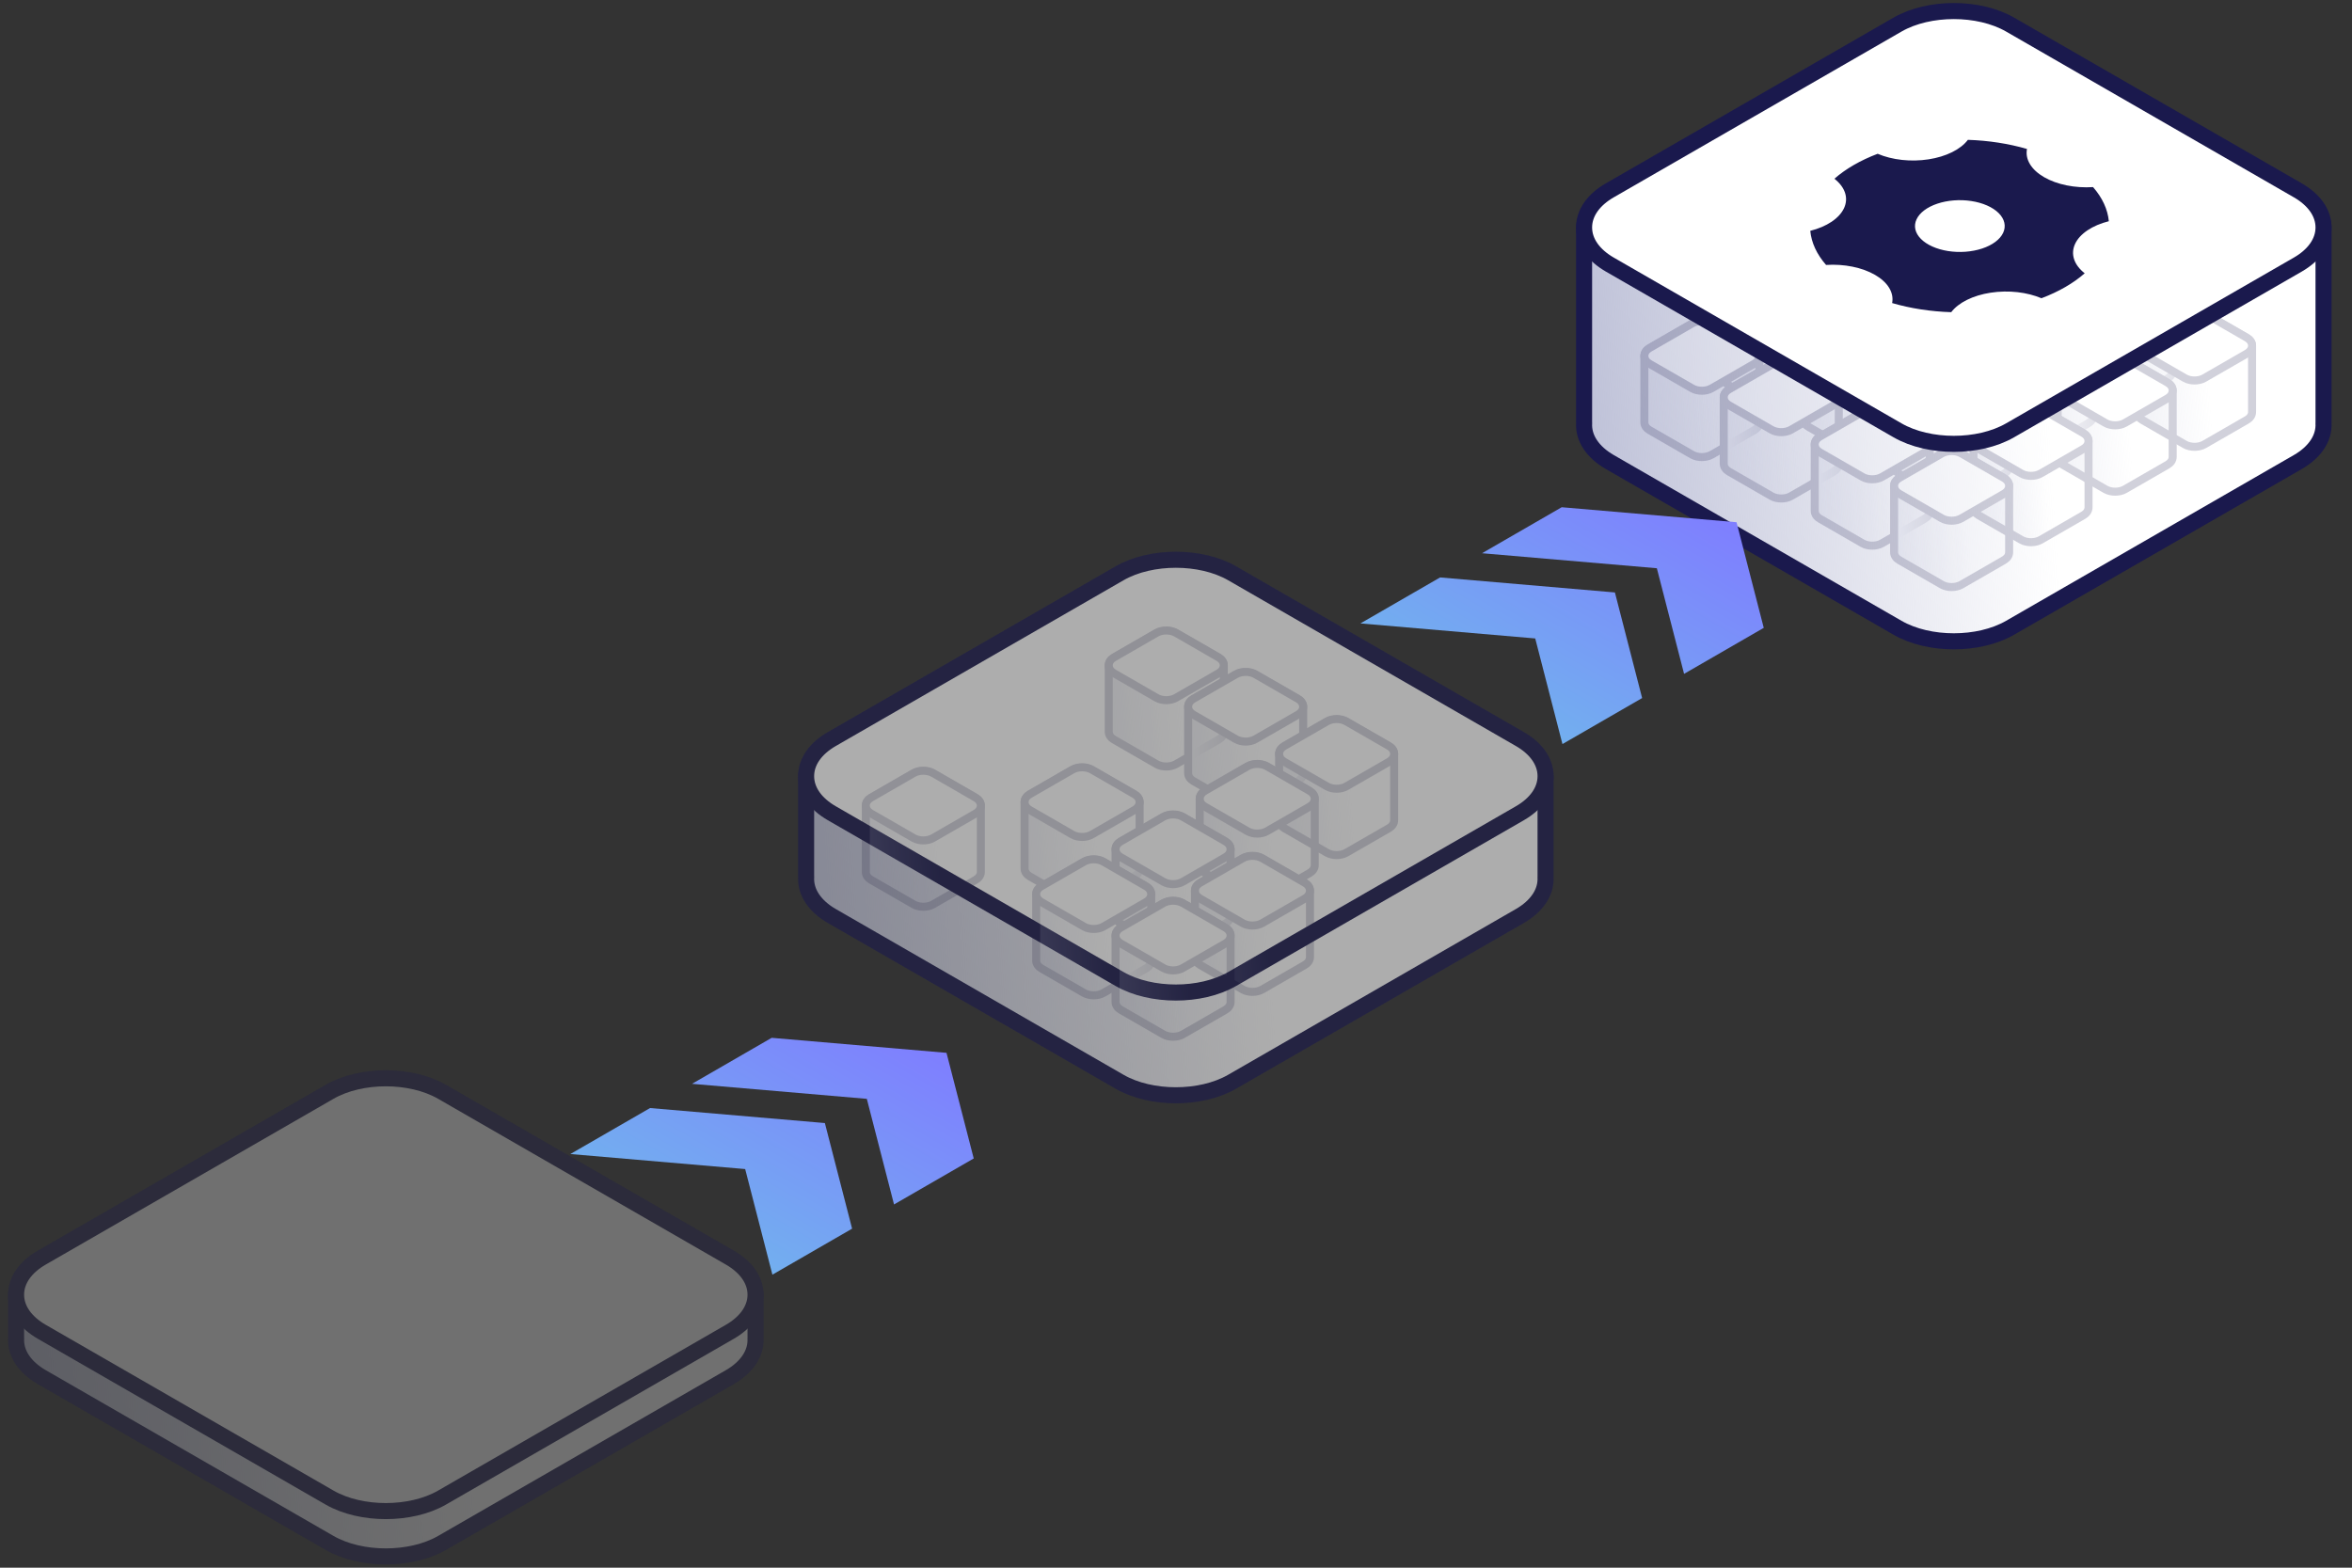 <svg width="156" height="104" viewBox="0 0 156 104" fill="none" xmlns="http://www.w3.org/2000/svg">
<rect x="0" y="0" width="156" height="104" fill="#333333" stroke="none"/>
<g opacity="0.3">
<path d="M1.066 85.984L1.066 85.985L1.066 85.988L1.066 85.989C1.066 86.01 1.066 86.03 1.066 86.051V88.698C1.066 88.719 1.067 88.741 1.07 88.762C1.004 89.79 1.664 90.721 2.77 91.359L21.854 102.354C22.912 102.964 24.265 103.253 25.59 103.253C26.914 103.253 28.267 102.964 29.325 102.354L48.409 91.359C49.514 90.722 50.173 89.792 50.109 88.764C50.112 88.743 50.113 88.72 50.113 88.698V85.994C50.113 85.982 50.113 85.971 50.112 85.959C50.084 85.002 49.441 84.156 48.409 83.561L29.325 72.566C28.267 71.956 26.914 71.666 25.59 71.666C24.265 71.666 22.912 71.956 21.854 72.566L2.77 83.561C1.729 84.161 1.083 85.017 1.066 85.984Z" fill="white"/>
<path d="M1.066 85.984L1.066 85.985L1.066 85.988L1.066 85.989C1.066 86.01 1.066 86.03 1.066 86.051V88.698C1.066 88.719 1.067 88.741 1.07 88.762C1.004 89.79 1.664 90.721 2.77 91.359L21.854 102.354C22.912 102.964 24.265 103.253 25.59 103.253C26.914 103.253 28.267 102.964 29.325 102.354L48.409 91.359C49.514 90.722 50.173 89.792 50.109 88.764C50.112 88.743 50.113 88.72 50.113 88.698V85.994C50.113 85.982 50.113 85.971 50.112 85.959C50.084 85.002 49.441 84.156 48.409 83.561L29.325 72.566C28.267 71.956 26.914 71.666 25.59 71.666C24.265 71.666 22.912 71.956 21.854 72.566L2.77 83.561C1.729 84.161 1.083 85.017 1.066 85.984Z" fill="url(#paint0_linear_3404_120234)"/>
<path d="M1.066 85.984L1.066 85.985L1.066 85.988L1.066 85.989C1.066 86.01 1.066 86.03 1.066 86.051V88.698C1.066 88.719 1.067 88.741 1.07 88.762C1.004 89.79 1.664 90.721 2.77 91.359L21.854 102.354C22.912 102.964 24.265 103.253 25.59 103.253C26.914 103.253 28.267 102.964 29.325 102.354L48.409 91.359C49.514 90.722 50.173 89.792 50.109 88.764C50.112 88.743 50.113 88.72 50.113 88.698V85.994C50.113 85.982 50.113 85.971 50.112 85.959C50.084 85.002 49.441 84.156 48.409 83.561L29.325 72.566C28.267 71.956 26.914 71.666 25.59 71.666C24.265 71.666 22.912 71.956 21.854 72.566L2.77 83.561C1.729 84.161 1.083 85.017 1.066 85.984Z" stroke="#1A194D" stroke-width="1.066" stroke-linejoin="round"/>
<path d="M29.325 72.433C28.267 71.823 26.914 71.533 25.59 71.533C24.265 71.533 22.912 71.823 21.854 72.433L2.77 83.428C1.715 84.036 1.066 84.907 1.066 85.889C1.066 86.871 1.715 87.742 2.77 88.35L21.854 99.346C22.912 99.956 24.265 100.245 25.59 100.245C26.914 100.245 28.267 99.956 29.325 99.346L48.409 88.35C49.464 87.742 50.113 86.871 50.113 85.889C50.113 84.907 49.464 84.036 48.409 83.428L29.325 72.433Z" fill="white" stroke="#1A194D" stroke-width="1.066" stroke-linejoin="round"/>
</g>
<path d="M105.066 15.184L105.066 15.185L105.066 15.188L105.066 15.189C105.066 15.21 105.066 15.23 105.066 15.251V27.989C105.066 28.01 105.068 28.032 105.07 28.053C105.004 29.082 105.664 30.012 106.77 30.65L125.854 41.645C126.912 42.255 128.265 42.545 129.59 42.545C130.914 42.545 132.267 42.255 133.325 41.645L152.409 30.65C153.514 30.013 154.174 29.083 154.109 28.056C154.112 28.034 154.113 28.011 154.113 27.989V15.194C154.113 15.182 154.113 15.171 154.112 15.159C154.085 14.202 153.441 13.356 152.409 12.761L133.325 1.765C132.267 1.156 130.914 0.866 129.59 0.866C128.265 0.866 126.912 1.156 125.854 1.765L106.77 12.761C105.729 13.361 105.083 14.217 105.066 15.184Z" fill="white"/>
<path d="M105.066 15.184L105.066 15.185L105.066 15.188L105.066 15.189C105.066 15.21 105.066 15.23 105.066 15.251V27.989C105.066 28.01 105.068 28.032 105.07 28.053C105.004 29.082 105.664 30.012 106.77 30.65L125.854 41.645C126.912 42.255 128.265 42.545 129.59 42.545C130.914 42.545 132.267 42.255 133.325 41.645L152.409 30.65C153.514 30.013 154.174 29.083 154.109 28.056C154.112 28.034 154.113 28.011 154.113 27.989V15.194C154.113 15.182 154.113 15.171 154.112 15.159C154.085 14.202 153.441 13.356 152.409 12.761L133.325 1.765C132.267 1.156 130.914 0.866 129.59 0.866C128.265 0.866 126.912 1.156 125.854 1.765L106.77 12.761C105.729 13.361 105.083 14.217 105.066 15.184Z" fill="url(#paint1_linear_3404_120234)"/>
<path d="M105.066 15.184L105.066 15.185L105.066 15.188L105.066 15.189C105.066 15.21 105.066 15.23 105.066 15.251V27.989C105.066 28.01 105.068 28.032 105.07 28.053C105.004 29.082 105.664 30.012 106.77 30.65L125.854 41.645C126.912 42.255 128.265 42.545 129.59 42.545C130.914 42.545 132.267 42.255 133.325 41.645L152.409 30.65C153.514 30.013 154.174 29.083 154.109 28.056C154.112 28.034 154.113 28.011 154.113 27.989V15.194C154.113 15.182 154.113 15.171 154.112 15.159C154.085 14.202 153.441 13.356 152.409 12.761L133.325 1.765C132.267 1.156 130.914 0.866 129.59 0.866C128.265 0.866 126.912 1.156 125.854 1.765L106.77 12.761C105.729 13.361 105.083 14.217 105.066 15.184Z" stroke="#1A194D" stroke-width="1.066" stroke-linejoin="round"/>
<g opacity="0.2">
<path d="M125.178 14.318L125.178 14.318L125.178 14.318L125.178 14.318V14.33H125.178V18.679C125.178 18.682 125.178 18.686 125.178 18.689C125.169 18.931 125.328 19.122 125.524 19.235L128.347 20.861C128.538 20.972 128.773 21.019 128.993 21.019C129.213 21.019 129.448 20.972 129.639 20.861L132.462 19.235C132.658 19.122 132.817 18.931 132.808 18.69C132.808 18.686 132.808 18.683 132.808 18.679V14.322H132.808L132.808 14.318C132.804 14.085 132.65 13.908 132.462 13.8L129.639 12.173C129.448 12.063 129.213 12.015 128.993 12.015C128.773 12.015 128.538 12.063 128.347 12.173L125.524 13.8C125.336 13.908 125.182 14.085 125.178 14.318Z" fill="url(#paint2_linear_3404_120234)" stroke="#1A194D" stroke-width="0.533" stroke-linejoin="round"/>
<path d="M129.639 12.154C129.448 12.043 129.213 11.995 128.993 11.995C128.773 11.995 128.538 12.043 128.347 12.154L125.524 13.78C125.334 13.889 125.178 14.07 125.178 14.307C125.178 14.543 125.334 14.724 125.524 14.833L128.347 16.46C128.538 16.57 128.773 16.618 128.993 16.618C129.213 16.618 129.448 16.57 129.639 16.46L132.462 14.833C132.652 14.724 132.808 14.543 132.808 14.307C132.808 14.07 132.652 13.889 132.462 13.78L129.639 12.154Z" fill="white" stroke="#1A194D" stroke-width="0.533" stroke-linejoin="round"/>
<path d="M119.912 17.293L119.912 17.294L119.912 17.294L119.912 17.294V17.306H119.912V21.655C119.912 21.658 119.912 21.662 119.913 21.665C119.903 21.907 120.062 22.098 120.258 22.211L123.081 23.837C123.273 23.948 123.507 23.995 123.727 23.995C123.947 23.995 124.182 23.948 124.373 23.837L127.196 22.211C127.392 22.098 127.551 21.907 127.542 21.666C127.542 21.662 127.542 21.659 127.542 21.655V17.298H127.542L127.542 17.293C127.538 17.061 127.384 16.884 127.196 16.776L124.373 15.149C124.182 15.039 123.947 14.991 123.727 14.991C123.507 14.991 123.273 15.039 123.081 15.149L120.258 16.776C120.071 16.884 119.916 17.061 119.912 17.293Z" fill="url(#paint3_linear_3404_120234)" stroke="#1A194D" stroke-width="0.533" stroke-linejoin="round"/>
<path d="M124.373 15.13C124.182 15.019 123.947 14.972 123.727 14.972C123.507 14.972 123.273 15.019 123.081 15.13L120.258 16.756C120.068 16.866 119.912 17.047 119.912 17.283C119.912 17.519 120.068 17.7 120.258 17.809L123.081 19.436C123.273 19.546 123.507 19.594 123.727 19.594C123.947 19.594 124.182 19.546 124.373 19.436L127.196 17.809C127.386 17.7 127.542 17.519 127.542 17.283C127.542 17.047 127.386 16.866 127.196 16.756L124.373 15.13Z" fill="white" stroke="#1A194D" stroke-width="0.533" stroke-linejoin="round"/>
<path d="M130.444 17.064L130.444 17.065L130.444 17.065L130.444 17.065V17.077H130.444V21.425C130.444 21.429 130.444 21.433 130.444 21.436C130.434 21.678 130.593 21.869 130.79 21.982L133.612 23.608C133.804 23.718 134.038 23.766 134.258 23.766C134.478 23.766 134.713 23.718 134.905 23.608L137.727 21.982C137.923 21.869 138.083 21.678 138.073 21.437C138.073 21.433 138.073 21.429 138.073 21.425V17.069H138.073L138.073 17.064C138.069 16.832 137.915 16.655 137.727 16.547L134.905 14.92C134.713 14.81 134.478 14.762 134.258 14.762C134.038 14.762 133.804 14.81 133.612 14.92L130.79 16.547C130.602 16.655 130.448 16.832 130.444 17.064Z" fill="url(#paint4_linear_3404_120234)" stroke="#1A194D" stroke-width="0.533" stroke-linejoin="round"/>
<path d="M134.905 14.9C134.713 14.79 134.478 14.742 134.258 14.742C134.038 14.742 133.804 14.79 133.612 14.9L130.79 16.527C130.599 16.636 130.444 16.817 130.444 17.053C130.444 17.29 130.599 17.471 130.79 17.58L133.612 19.206C133.804 19.317 134.038 19.365 134.258 19.365C134.478 19.365 134.713 19.317 134.905 19.206L137.727 17.58C137.917 17.471 138.073 17.29 138.073 17.053C138.073 16.817 137.917 16.636 137.727 16.527L134.905 14.9Z" fill="white" stroke="#1A194D" stroke-width="0.533" stroke-linejoin="round"/>
<path d="M125.178 20.041L125.178 20.041L125.178 20.041L125.178 20.042V20.053H125.178V24.402C125.178 24.405 125.178 24.409 125.178 24.413C125.169 24.654 125.328 24.845 125.524 24.958L128.347 26.584C128.538 26.695 128.773 26.742 128.993 26.742C129.213 26.742 129.448 26.695 129.639 26.584L132.462 24.958C132.658 24.845 132.817 24.655 132.808 24.413C132.808 24.41 132.808 24.406 132.808 24.402V20.045H132.808L132.808 20.041C132.804 19.808 132.65 19.631 132.462 19.523L129.639 17.896C129.448 17.786 129.213 17.738 128.993 17.738C128.773 17.738 128.538 17.786 128.347 17.896L125.524 19.523C125.336 19.631 125.182 19.808 125.178 20.041Z" fill="url(#paint5_linear_3404_120234)" stroke="#1A194D" stroke-width="0.533" stroke-linejoin="round"/>
<path d="M129.639 17.877C129.448 17.766 129.213 17.719 128.993 17.719C128.773 17.719 128.538 17.766 128.347 17.877L125.524 19.503C125.334 19.613 125.178 19.794 125.178 20.03C125.178 20.266 125.334 20.447 125.524 20.556L128.347 22.183C128.538 22.293 128.773 22.341 128.993 22.341C129.213 22.341 129.448 22.293 129.639 22.183L132.462 20.556C132.652 20.447 132.808 20.266 132.808 20.03C132.808 19.794 132.652 19.613 132.462 19.503L129.639 17.877Z" fill="white" stroke="#1A194D" stroke-width="0.533" stroke-linejoin="round"/>
<path d="M136.477 20.193L136.477 20.193L136.477 20.194L136.477 20.194V20.206H136.477V24.554C136.477 24.558 136.477 24.562 136.477 24.565C136.467 24.807 136.627 24.998 136.823 25.111L139.646 26.737C139.837 26.847 140.072 26.895 140.292 26.895C140.512 26.895 140.746 26.847 140.938 26.737L143.761 25.111C143.957 24.998 144.116 24.807 144.107 24.566C144.107 24.562 144.107 24.558 144.107 24.554V20.198H144.107L144.107 20.193C144.103 19.961 143.948 19.783 143.761 19.675L140.938 18.049C140.746 17.939 140.512 17.891 140.292 17.891C140.072 17.891 139.837 17.939 139.646 18.049L136.823 19.675C136.635 19.784 136.481 19.961 136.477 20.193Z" fill="url(#paint6_linear_3404_120234)" stroke="#1A194D" stroke-width="0.533" stroke-linejoin="round"/>
<path d="M140.938 18.029C140.746 17.919 140.512 17.871 140.292 17.871C140.072 17.871 139.837 17.919 139.646 18.029L136.823 19.656C136.633 19.765 136.477 19.946 136.477 20.182C136.477 20.418 136.633 20.599 136.823 20.709L139.646 22.335C139.837 22.446 140.072 22.493 140.292 22.493C140.512 22.493 140.746 22.446 140.938 22.335L143.761 20.709C143.951 20.599 144.107 20.418 144.107 20.182C144.107 19.946 143.951 19.765 143.761 19.656L140.938 18.029Z" fill="white" stroke="#1A194D" stroke-width="0.533" stroke-linejoin="round"/>
<path d="M131.212 23.169L131.212 23.169L131.212 23.17L131.212 23.17V23.182H131.212V27.53C131.212 27.534 131.212 27.538 131.212 27.541C131.202 27.783 131.362 27.974 131.558 28.087L134.381 29.713C134.572 29.823 134.807 29.871 135.027 29.871C135.247 29.871 135.481 29.823 135.673 29.713L138.496 28.087C138.692 27.974 138.851 27.783 138.842 27.542C138.842 27.538 138.842 27.534 138.842 27.53V23.174H138.842L138.842 23.169C138.838 22.937 138.683 22.759 138.496 22.651L135.673 21.025C135.481 20.914 135.247 20.867 135.027 20.867C134.807 20.867 134.572 20.914 134.381 21.025L131.558 22.651C131.37 22.759 131.216 22.937 131.212 23.169Z" fill="url(#paint7_linear_3404_120234)" stroke="#1A194D" stroke-width="0.533" stroke-linejoin="round"/>
<path d="M135.673 21.005C135.482 20.895 135.247 20.847 135.027 20.847C134.807 20.847 134.572 20.895 134.381 21.005L131.558 22.631C131.368 22.741 131.212 22.922 131.212 23.158C131.212 23.394 131.368 23.575 131.558 23.685L134.381 25.311C134.572 25.422 134.807 25.469 135.027 25.469C135.247 25.469 135.482 25.422 135.673 25.311L138.496 23.685C138.686 23.575 138.842 23.394 138.842 23.158C138.842 22.922 138.686 22.741 138.496 22.631L135.673 21.005Z" fill="white" stroke="#1A194D" stroke-width="0.533" stroke-linejoin="round"/>
<path d="M141.743 22.94L141.743 22.941L141.743 22.941L141.743 22.941V22.953H141.743V27.302C141.743 27.305 141.743 27.309 141.743 27.312C141.733 27.554 141.893 27.745 142.089 27.858L144.911 29.484C145.103 29.595 145.337 29.642 145.557 29.642C145.778 29.642 146.012 29.595 146.204 29.484L149.026 27.858C149.222 27.745 149.382 27.554 149.372 27.313C149.372 27.309 149.372 27.305 149.372 27.302V22.945H149.372L149.372 22.94C149.368 22.708 149.214 22.53 149.026 22.422L146.204 20.796C146.012 20.686 145.778 20.638 145.557 20.638C145.337 20.638 145.103 20.686 144.911 20.796L142.089 22.422C141.901 22.531 141.747 22.708 141.743 22.94Z" fill="url(#paint8_linear_3404_120234)" stroke="#1A194D" stroke-width="0.533" stroke-linejoin="round"/>
<path d="M146.204 20.776C146.012 20.666 145.777 20.618 145.557 20.618C145.337 20.618 145.103 20.666 144.911 20.776L142.089 22.403C141.898 22.512 141.743 22.693 141.743 22.929C141.743 23.166 141.898 23.346 142.089 23.456L144.911 25.082C145.103 25.193 145.337 25.241 145.557 25.241C145.777 25.241 146.012 25.193 146.204 25.082L149.026 23.456C149.216 23.346 149.372 23.166 149.372 22.929C149.372 22.693 149.216 22.512 149.026 22.403L146.204 20.776Z" fill="white" stroke="#1A194D" stroke-width="0.533" stroke-linejoin="round"/>
<path d="M136.477 25.916L136.477 25.917L136.477 25.917L136.477 25.917V25.929H136.477V30.277C136.477 30.281 136.477 30.285 136.477 30.288C136.467 30.53 136.627 30.721 136.823 30.834L139.646 32.46C139.837 32.571 140.072 32.618 140.292 32.618C140.512 32.618 140.746 32.571 140.938 32.46L143.761 30.834C143.957 30.721 144.116 30.53 144.107 30.289C144.107 30.285 144.107 30.281 144.107 30.277V25.921H144.107L144.107 25.916C144.103 25.684 143.948 25.507 143.761 25.398L140.938 23.772C140.746 23.662 140.512 23.614 140.292 23.614C140.072 23.614 139.837 23.662 139.646 23.772L136.823 25.398C136.635 25.507 136.481 25.684 136.477 25.916Z" fill="url(#paint9_linear_3404_120234)" stroke="#1A194D" stroke-width="0.533" stroke-linejoin="round"/>
<path d="M140.938 23.753C140.746 23.642 140.512 23.594 140.292 23.594C140.072 23.594 139.837 23.642 139.646 23.753L136.823 25.379C136.633 25.488 136.477 25.669 136.477 25.905C136.477 26.142 136.633 26.323 136.823 26.432L139.646 28.058C139.837 28.169 140.072 28.216 140.292 28.216C140.512 28.216 140.746 28.169 140.938 28.058L143.761 26.432C143.951 26.323 144.107 26.142 144.107 25.905C144.107 25.669 143.951 25.488 143.761 25.379L140.938 23.753Z" fill="white" stroke="#1A194D" stroke-width="0.533" stroke-linejoin="round"/>
<path d="M114.33 20.645L114.33 20.646L114.33 20.646L114.33 20.646V20.658H114.33V25.006C114.33 25.01 114.33 25.014 114.33 25.017C114.321 25.259 114.48 25.45 114.676 25.563L117.499 27.189C117.691 27.299 117.925 27.347 118.145 27.347C118.365 27.347 118.6 27.299 118.791 27.189L121.614 25.563C121.81 25.45 121.969 25.259 121.96 25.018C121.96 25.014 121.96 25.01 121.96 25.006V20.65H121.96L121.96 20.645C121.956 20.413 121.802 20.236 121.614 20.128L118.791 18.501C118.6 18.391 118.365 18.343 118.145 18.343C117.925 18.343 117.691 18.391 117.499 18.501L114.676 20.128C114.489 20.236 114.334 20.413 114.33 20.645Z" fill="url(#paint10_linear_3404_120234)" stroke="#1A194D" stroke-width="0.533" stroke-linejoin="round"/>
<path d="M118.791 18.482C118.6 18.371 118.365 18.323 118.145 18.323C117.925 18.323 117.691 18.371 117.499 18.482L114.676 20.108C114.486 20.217 114.33 20.398 114.33 20.634C114.33 20.87 114.486 21.052 114.676 21.161L117.499 22.787C117.691 22.898 117.925 22.945 118.145 22.945C118.365 22.945 118.6 22.898 118.791 22.787L121.614 21.161C121.804 21.052 121.96 20.87 121.96 20.634C121.96 20.398 121.804 20.217 121.614 20.108L118.791 18.482Z" fill="white" stroke="#1A194D" stroke-width="0.533" stroke-linejoin="round"/>
<path d="M109.065 23.621L109.065 23.621L109.065 23.622L109.065 23.622V23.634H109.065V27.982C109.065 27.986 109.065 27.99 109.065 27.993C109.055 28.235 109.215 28.426 109.411 28.539L112.233 30.165C112.425 30.275 112.659 30.323 112.88 30.323C113.1 30.323 113.334 30.275 113.526 30.165L116.348 28.539C116.544 28.426 116.704 28.235 116.694 27.994C116.694 27.99 116.694 27.986 116.694 27.982V23.626H116.694L116.694 23.621C116.69 23.389 116.536 23.211 116.348 23.103L113.526 21.477C113.334 21.366 113.1 21.319 112.88 21.319C112.659 21.319 112.425 21.366 112.233 21.477L109.411 23.103C109.223 23.212 109.069 23.389 109.065 23.621Z" fill="url(#paint11_linear_3404_120234)" stroke="#1A194D" stroke-width="0.533" stroke-linejoin="round"/>
<path d="M113.526 21.457C113.334 21.347 113.1 21.299 112.88 21.299C112.659 21.299 112.425 21.347 112.233 21.457L109.411 23.084C109.221 23.193 109.065 23.374 109.065 23.61C109.065 23.846 109.221 24.027 109.411 24.137L112.233 25.763C112.425 25.874 112.659 25.921 112.88 25.921C113.1 25.921 113.334 25.874 113.526 25.763L116.348 24.137C116.539 24.027 116.694 23.846 116.694 23.61C116.694 23.374 116.539 23.193 116.348 23.084L113.526 21.457Z" fill="white" stroke="#1A194D" stroke-width="0.533" stroke-linejoin="round"/>
<path d="M119.595 23.392L119.595 23.392L119.595 23.393L119.595 23.393V23.405H119.595V27.753C119.595 27.757 119.595 27.761 119.595 27.764C119.585 28.006 119.745 28.197 119.941 28.31L122.764 29.936C122.955 30.046 123.19 30.094 123.41 30.094C123.63 30.094 123.865 30.046 124.056 29.936L126.879 28.31C127.075 28.197 127.234 28.006 127.225 27.765C127.225 27.761 127.225 27.757 127.225 27.753V23.397H127.225L127.225 23.392C127.221 23.16 127.066 22.982 126.879 22.874L124.056 21.248C123.865 21.137 123.63 21.09 123.41 21.09C123.19 21.09 122.955 21.137 122.764 21.248L119.941 22.874C119.753 22.983 119.599 23.16 119.595 23.392Z" fill="url(#paint12_linear_3404_120234)" stroke="#1A194D" stroke-width="0.533" stroke-linejoin="round"/>
<path d="M124.056 21.228C123.865 21.118 123.63 21.07 123.41 21.07C123.19 21.07 122.955 21.118 122.764 21.228L119.941 22.855C119.751 22.964 119.595 23.145 119.595 23.381C119.595 23.617 119.751 23.798 119.941 23.908L122.764 25.534C122.955 25.645 123.19 25.692 123.41 25.692C123.63 25.692 123.865 25.645 124.056 25.534L126.879 23.908C127.069 23.798 127.225 23.617 127.225 23.381C127.225 23.145 127.069 22.964 126.879 22.855L124.056 21.228Z" fill="white" stroke="#1A194D" stroke-width="0.533" stroke-linejoin="round"/>
<path d="M114.33 26.368L114.33 26.369L114.33 26.369L114.33 26.369V26.381H114.33V30.73C114.33 30.733 114.33 30.737 114.33 30.74C114.321 30.982 114.48 31.173 114.676 31.286L117.499 32.912C117.691 33.023 117.925 33.07 118.145 33.07C118.365 33.07 118.6 33.023 118.791 32.912L121.614 31.286C121.81 31.173 121.969 30.982 121.96 30.741C121.96 30.737 121.96 30.733 121.96 30.73V26.373H121.96L121.96 26.368C121.956 26.136 121.802 25.959 121.614 25.851L118.791 24.224C118.6 24.114 118.365 24.066 118.145 24.066C117.925 24.066 117.691 24.114 117.499 24.224L114.676 25.851C114.489 25.959 114.334 26.136 114.33 26.368Z" fill="url(#paint13_linear_3404_120234)" stroke="#1A194D" stroke-width="0.533" stroke-linejoin="round"/>
<path d="M118.791 24.204C118.6 24.094 118.365 24.046 118.145 24.046C117.925 24.046 117.691 24.094 117.499 24.204L114.676 25.831C114.486 25.94 114.33 26.121 114.33 26.358C114.33 26.594 114.486 26.775 114.676 26.884L117.499 28.511C117.691 28.621 117.925 28.669 118.145 28.669C118.365 28.669 118.6 28.621 118.791 28.511L121.614 26.884C121.804 26.775 121.96 26.594 121.96 26.358C121.96 26.121 121.804 25.94 121.614 25.831L118.791 24.204Z" fill="white" stroke="#1A194D" stroke-width="0.533" stroke-linejoin="round"/>
<path d="M125.629 26.521L125.629 26.521L125.629 26.522L125.629 26.522V26.534H125.629V30.882C125.629 30.886 125.629 30.889 125.63 30.893C125.62 31.135 125.779 31.325 125.975 31.438L128.798 33.065C128.99 33.175 129.224 33.223 129.444 33.223C129.664 33.223 129.899 33.175 130.09 33.065L132.913 31.438C133.109 31.326 133.268 31.135 133.259 30.894C133.259 30.89 133.259 30.886 133.259 30.882V26.526H133.259L133.259 26.521C133.255 26.289 133.101 26.111 132.913 26.003L130.09 24.377C129.899 24.266 129.664 24.219 129.444 24.219C129.224 24.219 128.99 24.266 128.798 24.377L125.975 26.003C125.788 26.111 125.633 26.289 125.629 26.521Z" fill="url(#paint14_linear_3404_120234)" stroke="#1A194D" stroke-width="0.533" stroke-linejoin="round"/>
<path d="M130.09 24.357C129.899 24.247 129.664 24.199 129.444 24.199C129.224 24.199 128.99 24.247 128.798 24.357L125.975 25.983C125.785 26.093 125.629 26.274 125.629 26.51C125.629 26.746 125.785 26.927 125.975 27.037L128.798 28.663C128.99 28.773 129.224 28.821 129.444 28.821C129.664 28.821 129.899 28.773 130.09 28.663L132.913 27.037C133.103 26.927 133.259 26.746 133.259 26.51C133.259 26.274 133.103 26.093 132.913 25.983L130.09 24.357Z" fill="white" stroke="#1A194D" stroke-width="0.533" stroke-linejoin="round"/>
<path d="M120.364 29.497L120.364 29.497L120.364 29.498L120.364 29.498V29.509H120.364V33.858C120.364 33.862 120.364 33.865 120.365 33.869C120.355 34.111 120.514 34.301 120.71 34.414L123.533 36.041C123.725 36.151 123.959 36.199 124.179 36.199C124.399 36.199 124.634 36.151 124.825 36.041L127.648 34.414C127.844 34.301 128.003 34.111 127.994 33.87C127.994 33.866 127.994 33.862 127.994 33.858V29.502H127.994L127.994 29.497C127.99 29.265 127.836 29.087 127.648 28.979L124.825 27.353C124.634 27.242 124.399 27.195 124.179 27.195C123.959 27.195 123.725 27.242 123.533 27.353L120.71 28.979C120.523 29.087 120.368 29.265 120.364 29.497Z" fill="url(#paint15_linear_3404_120234)" stroke="#1A194D" stroke-width="0.533" stroke-linejoin="round"/>
<path d="M124.826 27.333C124.634 27.223 124.399 27.175 124.179 27.175C123.959 27.175 123.725 27.223 123.533 27.333L120.71 28.959C120.52 29.069 120.364 29.25 120.364 29.486C120.364 29.722 120.52 29.903 120.71 30.013L123.533 31.639C123.725 31.75 123.959 31.797 124.179 31.797C124.399 31.797 124.634 31.75 124.826 31.639L127.648 30.013C127.838 29.903 127.994 29.722 127.994 29.486C127.994 29.25 127.838 29.069 127.648 28.959L124.826 27.333Z" fill="white" stroke="#1A194D" stroke-width="0.533" stroke-linejoin="round"/>
<path d="M130.895 29.268L130.895 29.268L130.895 29.269L130.895 29.269V29.281H130.895V33.629C130.895 33.633 130.895 33.636 130.895 33.64C130.885 33.882 131.045 34.072 131.241 34.185L134.063 35.812C134.255 35.922 134.49 35.97 134.71 35.97C134.93 35.97 135.164 35.922 135.356 35.812L138.178 34.185C138.374 34.073 138.534 33.882 138.524 33.641C138.524 33.637 138.525 33.633 138.525 33.629V29.273H138.525L138.524 29.268C138.52 29.036 138.366 28.858 138.178 28.75L135.356 27.124C135.164 27.013 134.93 26.966 134.71 26.966C134.49 26.966 134.255 27.013 134.063 27.124L131.241 28.75C131.053 28.858 130.899 29.036 130.895 29.268Z" fill="url(#paint16_linear_3404_120234)" stroke="#1A194D" stroke-width="0.533" stroke-linejoin="round"/>
<path d="M135.356 27.104C135.164 26.994 134.93 26.946 134.71 26.946C134.49 26.946 134.255 26.994 134.063 27.104L131.241 28.73C131.051 28.84 130.895 29.021 130.895 29.257C130.895 29.493 131.051 29.674 131.241 29.784L134.063 31.41C134.255 31.521 134.49 31.568 134.71 31.568C134.93 31.568 135.164 31.521 135.356 31.41L138.178 29.784C138.369 29.674 138.524 29.493 138.524 29.257C138.524 29.021 138.369 28.84 138.178 28.73L135.356 27.104Z" fill="white" stroke="#1A194D" stroke-width="0.533" stroke-linejoin="round"/>
<path d="M125.629 32.244L125.629 32.244L125.629 32.245L125.629 32.245V32.257H125.629V36.605C125.629 36.609 125.629 36.612 125.63 36.616C125.62 36.858 125.779 37.048 125.975 37.161L128.798 38.788C128.99 38.898 129.224 38.946 129.444 38.946C129.664 38.946 129.899 38.898 130.09 38.788L132.913 37.161C133.109 37.048 133.268 36.858 133.259 36.617C133.259 36.613 133.259 36.609 133.259 36.605V32.249H133.259L133.259 32.244C133.255 32.012 133.101 31.834 132.913 31.726L130.09 30.1C129.899 29.989 129.664 29.942 129.444 29.942C129.224 29.942 128.99 29.989 128.798 30.1L125.975 31.726C125.788 31.834 125.633 32.012 125.629 32.244Z" fill="url(#paint17_linear_3404_120234)" stroke="#1A194D" stroke-width="0.533" stroke-linejoin="round"/>
<path d="M130.09 30.08C129.899 29.97 129.664 29.922 129.444 29.922C129.224 29.922 128.99 29.97 128.798 30.08L125.975 31.706C125.785 31.816 125.629 31.997 125.629 32.233C125.629 32.469 125.785 32.65 125.975 32.76L128.798 34.386C128.99 34.497 129.224 34.544 129.444 34.544C129.664 34.544 129.899 34.497 130.09 34.386L132.913 32.76C133.103 32.65 133.259 32.469 133.259 32.233C133.259 31.997 133.103 31.816 132.913 31.706L130.09 30.08Z" fill="white" stroke="#1A194D" stroke-width="0.533" stroke-linejoin="round"/>
</g>
<path d="M133.325 1.632C132.267 1.023 130.914 0.733 129.59 0.733C128.265 0.733 126.912 1.023 125.854 1.632L106.77 12.628C105.715 13.236 105.066 14.107 105.066 15.089C105.066 16.071 105.715 16.942 106.77 17.55L125.854 28.546C126.912 29.156 128.265 29.445 129.59 29.445C130.914 29.445 132.267 29.156 133.325 28.546L152.409 17.55C153.464 16.942 154.113 16.071 154.113 15.089C154.113 14.107 153.464 13.236 152.409 12.628L133.325 1.632Z" fill="white" stroke="#1A194D" stroke-width="1.066" stroke-linejoin="round"/>
<g clip-path="url(#clip0_3404_120234)">
<g clip-path="url(#clip1_3404_120234)">
<path d="M130.524 9.277C131.889 9.321 133.223 9.527 134.443 9.882C134.377 10.224 134.445 10.569 134.642 10.893C134.839 11.218 135.16 11.512 135.581 11.755C136.001 11.998 136.511 12.183 137.073 12.297C137.634 12.411 138.233 12.45 138.825 12.412C139.44 13.116 139.797 13.887 139.872 14.675C139.327 14.812 138.843 15.019 138.456 15.279C138.068 15.54 137.787 15.847 137.634 16.179C137.479 16.511 137.456 16.858 137.567 17.196C137.677 17.534 137.917 17.853 138.271 18.13C137.522 18.789 136.545 19.353 135.403 19.785C134.465 19.388 133.236 19.231 132.024 19.418C131.45 19.506 130.917 19.669 130.466 19.892C130.014 20.116 129.656 20.396 129.418 20.71C128.053 20.667 126.719 20.461 125.499 20.105C125.565 19.764 125.497 19.418 125.3 19.094C125.103 18.77 124.782 18.475 124.361 18.233C123.94 17.99 123.43 17.804 122.869 17.691C122.307 17.577 121.709 17.538 121.117 17.576C120.501 16.872 120.144 16.101 120.069 15.313C120.614 15.176 121.098 14.969 121.486 14.709C121.873 14.448 122.154 14.14 122.308 13.809C122.462 13.477 122.485 13.129 122.375 12.792C122.264 12.454 122.024 12.135 121.67 11.858C122.42 11.199 123.396 10.635 124.539 10.202C125.018 10.406 125.571 10.545 126.156 10.609C126.74 10.672 127.343 10.659 127.917 10.57C128.492 10.481 129.024 10.319 129.476 10.095C129.927 9.872 130.285 9.592 130.523 9.278L130.524 9.277ZM129.201 16.653C129.58 16.713 129.975 16.729 130.364 16.701C130.753 16.672 131.129 16.599 131.469 16.487C131.81 16.374 132.108 16.224 132.347 16.044C132.587 15.865 132.762 15.66 132.864 15.441C132.965 15.222 132.991 14.994 132.939 14.77C132.887 14.545 132.759 14.329 132.562 14.133C132.364 13.937 132.102 13.766 131.79 13.629C131.477 13.492 131.121 13.392 130.741 13.335C129.981 13.22 129.173 13.284 128.494 13.512C127.815 13.74 127.32 14.114 127.117 14.552C126.913 14.99 127.018 15.457 127.409 15.85C127.8 16.244 128.444 16.532 129.201 16.653Z" fill="#1A194D"/>
</g>
</g>
<path d="M103.583 33.649L98.298 36.701L109.893 37.697L111.699 44.703L116.984 41.651L115.178 34.645L103.583 33.649Z" fill="url(#paint18_linear_3404_120234)"/>
<path d="M95.516 38.307L90.231 41.358L101.826 42.355L103.632 49.361L108.917 46.309L107.111 39.303L95.516 38.307Z" fill="url(#paint19_linear_3404_120234)"/>
<g opacity="0.6">
<path d="M53.466 51.584L53.466 51.585L53.466 51.588L53.466 51.589C53.466 51.61 53.466 51.63 53.466 51.651V58.105C53.466 58.127 53.468 58.149 53.47 58.17C53.404 59.198 54.064 60.129 55.17 60.767L74.254 71.762C75.312 72.372 76.665 72.661 77.99 72.661C79.314 72.661 80.667 72.372 81.725 71.762L100.809 60.767C101.914 60.13 102.574 59.2 102.509 58.172C102.512 58.151 102.513 58.128 102.513 58.105V51.594C102.513 51.582 102.513 51.571 102.512 51.559C102.485 50.602 101.841 49.756 100.809 49.161L81.725 38.166C80.667 37.556 79.314 37.266 77.99 37.266C76.665 37.266 75.312 37.556 74.254 38.166L55.17 49.161C54.129 49.761 53.483 50.617 53.466 51.584Z" fill="white"/>
<path d="M53.466 51.584L53.466 51.585L53.466 51.588L53.466 51.589C53.466 51.61 53.466 51.63 53.466 51.651V58.105C53.466 58.127 53.468 58.149 53.47 58.17C53.404 59.198 54.064 60.129 55.17 60.767L74.254 71.762C75.312 72.372 76.665 72.661 77.99 72.661C79.314 72.661 80.667 72.372 81.725 71.762L100.809 60.767C101.914 60.13 102.574 59.2 102.509 58.172C102.512 58.151 102.513 58.128 102.513 58.105V51.594C102.513 51.582 102.513 51.571 102.512 51.559C102.485 50.602 101.841 49.756 100.809 49.161L81.725 38.166C80.667 37.556 79.314 37.266 77.99 37.266C76.665 37.266 75.312 37.556 74.254 38.166L55.17 49.161C54.129 49.761 53.483 50.617 53.466 51.584Z" fill="url(#paint20_linear_3404_120234)"/>
<path d="M53.466 51.584L53.466 51.585L53.466 51.588L53.466 51.589C53.466 51.61 53.466 51.63 53.466 51.651V58.105C53.466 58.127 53.468 58.149 53.47 58.17C53.404 59.198 54.064 60.129 55.17 60.767L74.254 71.762C75.312 72.372 76.665 72.661 77.99 72.661C79.314 72.661 80.667 72.372 81.725 71.762L100.809 60.767C101.914 60.13 102.574 59.2 102.509 58.172C102.512 58.151 102.513 58.128 102.513 58.105V51.594C102.513 51.582 102.513 51.571 102.512 51.559C102.485 50.602 101.841 49.756 100.809 49.161L81.725 38.166C80.667 37.556 79.314 37.266 77.99 37.266C76.665 37.266 75.312 37.556 74.254 38.166L55.17 49.161C54.129 49.761 53.483 50.617 53.466 51.584Z" stroke="#1A194D" stroke-width="1.066" stroke-linejoin="round"/>
<path d="M81.725 38.032C80.667 37.423 79.314 37.133 77.99 37.133C76.665 37.133 75.312 37.423 74.254 38.032L55.17 49.028C54.115 49.636 53.466 50.508 53.466 51.489C53.466 52.471 54.115 53.342 55.17 53.95L74.254 64.946C75.312 65.556 76.665 65.845 77.99 65.845C79.314 65.845 80.667 65.556 81.725 64.946L100.809 53.95C101.864 53.342 102.513 52.471 102.513 51.489C102.513 50.508 101.864 49.636 100.809 49.028L81.725 38.032Z" fill="white" stroke="#1A194D" stroke-width="1.066" stroke-linejoin="round"/>
<g opacity="0.2">
<path d="M73.54 44.148L73.54 44.149L73.54 44.149L73.54 44.15V44.161H73.54V48.51C73.54 48.513 73.54 48.517 73.54 48.52C73.53 48.762 73.69 48.953 73.886 49.066L76.709 50.692C76.9 50.803 77.135 50.85 77.355 50.85C77.575 50.85 77.809 50.803 78.001 50.692L80.824 49.066C81.019 48.953 81.179 48.763 81.169 48.521C81.17 48.517 81.17 48.514 81.17 48.51V44.153H81.17L81.17 44.148C81.166 43.916 81.011 43.739 80.824 43.631L78.001 42.004C77.809 41.894 77.575 41.846 77.355 41.846C77.135 41.846 76.9 41.894 76.709 42.004L73.886 43.631C73.698 43.739 73.544 43.916 73.54 44.148Z" fill="url(#paint21_linear_3404_120234)" stroke="#1A194D" stroke-width="0.533" stroke-linejoin="round"/>
<path d="M78.001 41.984C77.809 41.874 77.575 41.827 77.355 41.827C77.135 41.827 76.9 41.874 76.708 41.984L73.886 43.611C73.696 43.72 73.54 43.901 73.54 44.138C73.54 44.374 73.696 44.555 73.886 44.664L76.708 46.291C76.9 46.401 77.135 46.449 77.355 46.449C77.575 46.449 77.809 46.401 78.001 46.291L80.823 44.664C81.014 44.555 81.169 44.374 81.169 44.138C81.169 43.901 81.014 43.72 80.823 43.611L78.001 41.984Z" fill="white" stroke="#1A194D" stroke-width="0.533" stroke-linejoin="round"/>
<path d="M78.805 46.895L78.805 46.896L78.805 46.896L78.805 46.896V46.908H78.805V51.257C78.805 51.26 78.805 51.264 78.805 51.267C78.796 51.509 78.955 51.7 79.151 51.813L81.974 53.439C82.165 53.55 82.4 53.597 82.62 53.597C82.84 53.597 83.075 53.55 83.266 53.439L86.089 51.813C86.285 51.7 86.444 51.51 86.435 51.268C86.435 51.264 86.435 51.261 86.435 51.257V46.9H86.435L86.435 46.895C86.431 46.663 86.276 46.486 86.089 46.378L83.266 44.751C83.075 44.641 82.84 44.593 82.62 44.593C82.4 44.593 82.165 44.641 81.974 44.751L79.151 46.378C78.963 46.486 78.809 46.663 78.805 46.895Z" fill="url(#paint22_linear_3404_120234)" stroke="#1A194D" stroke-width="0.533" stroke-linejoin="round"/>
<path d="M83.266 44.732C83.075 44.621 82.84 44.574 82.62 44.574C82.4 44.574 82.165 44.621 81.974 44.732L79.151 46.358C78.961 46.468 78.805 46.648 78.805 46.885C78.805 47.121 78.961 47.302 79.151 47.411L81.974 49.038C82.165 49.148 82.4 49.196 82.62 49.196C82.84 49.196 83.075 49.148 83.266 49.038L86.089 47.411C86.279 47.302 86.435 47.121 86.435 46.885C86.435 46.648 86.279 46.468 86.089 46.358L83.266 44.732Z" fill="white" stroke="#1A194D" stroke-width="0.533" stroke-linejoin="round"/>
<path d="M84.839 50.024L84.839 50.025L84.839 50.025L84.839 50.025V50.037H84.839V54.385C84.839 54.389 84.839 54.393 84.84 54.396C84.83 54.638 84.989 54.829 85.185 54.942L88.008 56.568C88.2 56.678 88.434 56.726 88.654 56.726C88.874 56.726 89.109 56.678 89.3 56.568L92.123 54.942C92.319 54.829 92.478 54.638 92.469 54.397C92.469 54.393 92.469 54.389 92.469 54.385V50.029H92.469L92.469 50.024C92.465 49.792 92.311 49.614 92.123 49.506L89.3 47.88C89.109 47.77 88.874 47.722 88.654 47.722C88.434 47.722 88.2 47.77 88.008 47.88L85.185 49.506C84.998 49.614 84.843 49.792 84.839 50.024Z" fill="url(#paint23_linear_3404_120234)" stroke="#1A194D" stroke-width="0.533" stroke-linejoin="round"/>
<path d="M89.3 47.86C89.109 47.75 88.874 47.702 88.654 47.702C88.434 47.702 88.2 47.75 88.008 47.86L85.185 49.487C84.995 49.596 84.839 49.777 84.839 50.013C84.839 50.249 84.995 50.431 85.185 50.54L88.008 52.166C88.2 52.277 88.434 52.324 88.654 52.324C88.874 52.324 89.109 52.277 89.3 52.166L92.123 50.54C92.313 50.431 92.469 50.249 92.469 50.013C92.469 49.777 92.313 49.596 92.123 49.487L89.3 47.86Z" fill="white" stroke="#1A194D" stroke-width="0.533" stroke-linejoin="round"/>
<path d="M79.573 53L79.573 53.001L79.573 53.001L79.573 53.001V53.013H79.573V57.361C79.573 57.365 79.573 57.369 79.573 57.372C79.564 57.614 79.723 57.805 79.919 57.918L82.742 59.544C82.934 59.654 83.168 59.702 83.388 59.702C83.608 59.702 83.843 59.654 84.034 59.544L86.857 57.918C87.053 57.805 87.212 57.614 87.203 57.373C87.203 57.369 87.203 57.365 87.203 57.361V53.005H87.203L87.203 53C87.199 52.768 87.045 52.59 86.857 52.482L84.034 50.856C83.843 50.746 83.608 50.698 83.388 50.698C83.168 50.698 82.934 50.746 82.742 50.856L79.919 52.482C79.732 52.59 79.577 52.768 79.573 53Z" fill="url(#paint24_linear_3404_120234)" stroke="#1A194D" stroke-width="0.533" stroke-linejoin="round"/>
<path d="M84.034 50.836C83.843 50.726 83.608 50.678 83.388 50.678C83.168 50.678 82.934 50.726 82.742 50.836L79.919 52.463C79.729 52.572 79.573 52.753 79.573 52.989C79.573 53.225 79.729 53.406 79.919 53.516L82.742 55.142C82.934 55.253 83.168 55.3 83.388 55.3C83.608 55.3 83.843 55.253 84.034 55.142L86.857 53.516C87.047 53.406 87.203 53.225 87.203 52.989C87.203 52.753 87.047 52.572 86.857 52.463L84.034 50.836Z" fill="white" stroke="#1A194D" stroke-width="0.533" stroke-linejoin="round"/>
<path d="M57.427 53.452L57.427 53.453L57.427 53.453L57.427 53.453V53.465H57.427V57.814C57.427 57.817 57.427 57.821 57.427 57.824C57.417 58.066 57.577 58.257 57.773 58.37L60.595 59.996C60.787 60.107 61.021 60.154 61.242 60.154C61.462 60.154 61.696 60.107 61.888 59.996L64.71 58.37C64.906 58.257 65.066 58.066 65.056 57.825C65.056 57.821 65.056 57.818 65.056 57.814V53.457H65.056L65.056 53.452C65.052 53.22 64.898 53.043 64.71 52.934L61.888 51.308C61.696 51.198 61.462 51.15 61.242 51.15C61.021 51.15 60.787 51.198 60.595 51.308L57.773 52.934C57.585 53.043 57.431 53.22 57.427 53.452Z" fill="url(#paint25_linear_3404_120234)" stroke="#1A194D" stroke-width="0.533" stroke-linejoin="round"/>
<path d="M61.888 51.288C61.696 51.178 61.461 51.13 61.241 51.13C61.021 51.13 60.787 51.178 60.595 51.288L57.773 52.915C57.582 53.024 57.426 53.205 57.426 53.441C57.426 53.678 57.582 53.859 57.773 53.968L60.595 55.594C60.787 55.705 61.021 55.753 61.241 55.753C61.461 55.753 61.696 55.705 61.888 55.594L64.71 53.968C64.9 53.859 65.056 53.678 65.056 53.441C65.056 53.205 64.9 53.024 64.71 52.915L61.888 51.288Z" fill="white" stroke="#1A194D" stroke-width="0.533" stroke-linejoin="round"/>
<path d="M67.957 53.223L67.957 53.224L67.957 53.224L67.957 53.224V53.236H67.957V57.584C67.957 57.588 67.957 57.592 67.957 57.595C67.947 57.837 68.107 58.028 68.303 58.141L71.125 59.767C71.317 59.877 71.552 59.925 71.772 59.925C71.992 59.925 72.226 59.877 72.418 59.767L75.24 58.141C75.436 58.028 75.596 57.837 75.586 57.596C75.587 57.592 75.587 57.588 75.587 57.584V53.228H75.587L75.587 53.223C75.582 52.991 75.428 52.814 75.24 52.706L72.418 51.079C72.226 50.969 71.992 50.921 71.772 50.921C71.552 50.921 71.317 50.969 71.125 51.079L68.303 52.706C68.115 52.814 67.961 52.991 67.957 53.223Z" fill="url(#paint26_linear_3404_120234)" stroke="#1A194D" stroke-width="0.533" stroke-linejoin="round"/>
<path d="M72.418 51.059C72.226 50.949 71.992 50.901 71.772 50.901C71.552 50.901 71.317 50.949 71.125 51.059L68.303 52.686C68.113 52.795 67.957 52.976 67.957 53.212C67.957 53.449 68.113 53.63 68.303 53.739L71.125 55.365C71.317 55.476 71.552 55.523 71.772 55.523C71.992 55.523 72.226 55.476 72.418 55.365L75.24 53.739C75.431 53.63 75.587 53.449 75.587 53.212C75.587 52.976 75.431 52.795 75.24 52.686L72.418 51.059Z" fill="white" stroke="#1A194D" stroke-width="0.533" stroke-linejoin="round"/>
<path d="M73.991 56.352L73.991 56.352L73.991 56.353L73.991 56.353V56.365H73.991V60.713C73.991 60.717 73.991 60.721 73.992 60.724C73.982 60.966 74.141 61.157 74.337 61.27L77.16 62.896C77.352 63.006 77.586 63.054 77.806 63.054C78.026 63.054 78.261 63.006 78.452 62.896L81.275 61.27C81.471 61.157 81.63 60.966 81.621 60.725C81.621 60.721 81.621 60.717 81.621 60.713V56.357H81.621L81.621 56.352C81.617 56.12 81.463 55.942 81.275 55.834L78.452 54.208C78.261 54.097 78.026 54.05 77.806 54.05C77.586 54.05 77.352 54.097 77.16 54.208L74.337 55.834C74.15 55.943 73.995 56.12 73.991 56.352Z" fill="url(#paint27_linear_3404_120234)" stroke="#1A194D" stroke-width="0.533" stroke-linejoin="round"/>
<path d="M78.452 54.188C78.261 54.078 78.026 54.03 77.806 54.03C77.586 54.03 77.352 54.078 77.16 54.188L74.337 55.815C74.147 55.924 73.991 56.105 73.991 56.341C73.991 56.577 74.147 56.758 74.337 56.868L77.16 58.494C77.352 58.605 77.586 58.652 77.806 58.652C78.026 58.652 78.261 58.605 78.452 58.494L81.275 56.868C81.465 56.758 81.621 56.577 81.621 56.341C81.621 56.105 81.465 55.924 81.275 55.815L78.452 54.188Z" fill="white" stroke="#1A194D" stroke-width="0.533" stroke-linejoin="round"/>
<path d="M68.726 59.328L68.726 59.328L68.726 59.329L68.726 59.329V59.341H68.726V63.689C68.726 63.693 68.726 63.697 68.726 63.7C68.716 63.942 68.876 64.132 69.072 64.246L71.895 65.872C72.086 65.982 72.321 66.03 72.541 66.03C72.761 66.03 72.995 65.982 73.187 65.872L76.01 64.246C76.206 64.133 76.365 63.942 76.356 63.701C76.356 63.697 76.356 63.693 76.356 63.689V59.333H76.356L76.356 59.328C76.352 59.096 76.197 58.918 76.01 58.81L73.187 57.184C72.995 57.073 72.761 57.026 72.541 57.026C72.321 57.026 72.086 57.073 71.895 57.184L69.072 58.81C68.884 58.918 68.73 59.096 68.726 59.328Z" fill="url(#paint28_linear_3404_120234)" stroke="#1A194D" stroke-width="0.533" stroke-linejoin="round"/>
<path d="M73.187 57.164C72.996 57.054 72.761 57.006 72.541 57.006C72.321 57.006 72.086 57.054 71.895 57.164L69.072 58.791C68.882 58.9 68.726 59.081 68.726 59.317C68.726 59.553 68.882 59.734 69.072 59.844L71.895 61.47C72.086 61.581 72.321 61.628 72.541 61.628C72.761 61.628 72.996 61.581 73.187 61.47L76.01 59.844C76.2 59.734 76.356 59.553 76.356 59.317C76.356 59.081 76.2 58.9 76.01 58.791L73.187 57.164Z" fill="white" stroke="#1A194D" stroke-width="0.533" stroke-linejoin="round"/>
<path d="M79.257 59.099L79.257 59.099L79.257 59.1L79.257 59.1V59.112H79.257V63.46C79.257 63.464 79.257 63.467 79.257 63.471C79.247 63.713 79.407 63.903 79.603 64.016L82.425 65.643C82.617 65.753 82.852 65.801 83.072 65.801C83.292 65.801 83.526 65.753 83.718 65.643L86.54 64.016C86.736 63.904 86.896 63.713 86.886 63.472C86.886 63.468 86.886 63.464 86.886 63.46V59.104H86.886L86.886 59.099C86.882 58.867 86.728 58.689 86.54 58.581L83.718 56.955C83.526 56.844 83.292 56.797 83.072 56.797C82.852 56.797 82.617 56.844 82.425 56.955L79.603 58.581C79.415 58.689 79.261 58.867 79.257 59.099Z" fill="url(#paint29_linear_3404_120234)" stroke="#1A194D" stroke-width="0.533" stroke-linejoin="round"/>
<path d="M83.718 56.935C83.526 56.825 83.291 56.777 83.071 56.777C82.851 56.777 82.617 56.825 82.425 56.935L79.603 58.562C79.412 58.671 79.257 58.852 79.257 59.088C79.257 59.324 79.412 59.505 79.603 59.615L82.425 61.241C82.617 61.352 82.851 61.399 83.071 61.399C83.291 61.399 83.526 61.352 83.718 61.241L86.54 59.615C86.73 59.505 86.886 59.324 86.886 59.088C86.886 58.852 86.73 58.671 86.54 58.562L83.718 56.935Z" fill="white" stroke="#1A194D" stroke-width="0.533" stroke-linejoin="round"/>
<path d="M73.991 62.075L73.991 62.075L73.991 62.076L73.991 62.076V62.088H73.991V66.436C73.991 66.44 73.991 66.444 73.992 66.447C73.982 66.689 74.141 66.88 74.337 66.993L77.16 68.619C77.352 68.73 77.586 68.777 77.806 68.777C78.026 68.777 78.261 68.73 78.452 68.619L81.275 66.993C81.471 66.88 81.63 66.689 81.621 66.448C81.621 66.444 81.621 66.44 81.621 66.436V62.08H81.621L81.621 62.075C81.617 61.843 81.463 61.666 81.275 61.557L78.452 59.931C78.261 59.821 78.026 59.773 77.806 59.773C77.586 59.773 77.352 59.821 77.16 59.931L74.337 61.557C74.15 61.666 73.995 61.843 73.991 62.075Z" fill="url(#paint30_linear_3404_120234)" stroke="#1A194D" stroke-width="0.533" stroke-linejoin="round"/>
<path d="M78.452 59.911C78.261 59.801 78.026 59.753 77.806 59.753C77.586 59.753 77.352 59.801 77.16 59.911L74.337 61.538C74.147 61.647 73.991 61.828 73.991 62.064C73.991 62.3 74.147 62.481 74.337 62.591L77.16 64.217C77.352 64.328 77.586 64.376 77.806 64.376C78.026 64.376 78.261 64.328 78.452 64.217L81.275 62.591C81.465 62.481 81.621 62.3 81.621 62.064C81.621 61.828 81.465 61.647 81.275 61.538L78.452 59.911Z" fill="white" stroke="#1A194D" stroke-width="0.533" stroke-linejoin="round"/>
</g>
</g>
<path d="M51.183 68.849L45.898 71.901L57.493 72.897L59.298 79.903L64.584 76.852L62.778 69.845L51.183 68.849Z" fill="url(#paint31_linear_3404_120234)"/>
<path d="M43.116 73.507L37.83 76.558L49.425 77.555L51.231 84.561L56.517 81.509L54.711 74.503L43.116 73.507Z" fill="url(#paint32_linear_3404_120234)"/>
<defs>
<linearGradient id="paint0_linear_3404_120234" x1="1.599" y1="95.856" x2="49.58" y2="92.658" gradientUnits="userSpaceOnUse">
<stop stop-color="#C0C3D9"/>
<stop offset="0.625" stop-color="#C0C3D9" stop-opacity="0"/>
</linearGradient>
<linearGradient id="paint1_linear_3404_120234" x1="105.599" y1="25.056" x2="153.58" y2="21.858" gradientUnits="userSpaceOnUse">
<stop stop-color="#C0C3D9"/>
<stop offset="0.625" stop-color="#C0C3D9" stop-opacity="0"/>
</linearGradient>
<linearGradient id="paint2_linear_3404_120234" x1="125.445" y1="15.781" x2="132.541" y2="15.308" gradientUnits="userSpaceOnUse">
<stop stop-color="#C0C3D9"/>
<stop offset="0.625" stop-color="#C0C3D9" stop-opacity="0"/>
</linearGradient>
<linearGradient id="paint3_linear_3404_120234" x1="120.179" y1="18.757" x2="127.276" y2="18.284" gradientUnits="userSpaceOnUse">
<stop stop-color="#C0C3D9"/>
<stop offset="0.625" stop-color="#C0C3D9" stop-opacity="0"/>
</linearGradient>
<linearGradient id="paint4_linear_3404_120234" x1="130.71" y1="18.528" x2="137.807" y2="18.055" gradientUnits="userSpaceOnUse">
<stop stop-color="#C0C3D9"/>
<stop offset="0.625" stop-color="#C0C3D9" stop-opacity="0"/>
</linearGradient>
<linearGradient id="paint5_linear_3404_120234" x1="125.445" y1="21.504" x2="132.541" y2="21.031" gradientUnits="userSpaceOnUse">
<stop stop-color="#C0C3D9"/>
<stop offset="0.625" stop-color="#C0C3D9" stop-opacity="0"/>
</linearGradient>
<linearGradient id="paint6_linear_3404_120234" x1="136.744" y1="21.657" x2="143.84" y2="21.183" gradientUnits="userSpaceOnUse">
<stop stop-color="#C0C3D9"/>
<stop offset="0.625" stop-color="#C0C3D9" stop-opacity="0"/>
</linearGradient>
<linearGradient id="paint7_linear_3404_120234" x1="131.479" y1="24.632" x2="138.575" y2="24.159" gradientUnits="userSpaceOnUse">
<stop stop-color="#C0C3D9"/>
<stop offset="0.625" stop-color="#C0C3D9" stop-opacity="0"/>
</linearGradient>
<linearGradient id="paint8_linear_3404_120234" x1="142.009" y1="24.404" x2="149.106" y2="23.93" gradientUnits="userSpaceOnUse">
<stop stop-color="#C0C3D9"/>
<stop offset="0.625" stop-color="#C0C3D9" stop-opacity="0"/>
</linearGradient>
<linearGradient id="paint9_linear_3404_120234" x1="136.744" y1="27.38" x2="143.84" y2="26.907" gradientUnits="userSpaceOnUse">
<stop stop-color="#C0C3D9"/>
<stop offset="0.625" stop-color="#C0C3D9" stop-opacity="0"/>
</linearGradient>
<linearGradient id="paint10_linear_3404_120234" x1="114.597" y1="22.109" x2="121.693" y2="21.636" gradientUnits="userSpaceOnUse">
<stop stop-color="#C0C3D9"/>
<stop offset="0.625" stop-color="#C0C3D9" stop-opacity="0"/>
</linearGradient>
<linearGradient id="paint11_linear_3404_120234" x1="109.331" y1="25.084" x2="116.428" y2="24.611" gradientUnits="userSpaceOnUse">
<stop stop-color="#C0C3D9"/>
<stop offset="0.625" stop-color="#C0C3D9" stop-opacity="0"/>
</linearGradient>
<linearGradient id="paint12_linear_3404_120234" x1="119.862" y1="24.855" x2="126.958" y2="24.382" gradientUnits="userSpaceOnUse">
<stop stop-color="#C0C3D9"/>
<stop offset="0.625" stop-color="#C0C3D9" stop-opacity="0"/>
</linearGradient>
<linearGradient id="paint13_linear_3404_120234" x1="114.597" y1="27.832" x2="121.693" y2="27.359" gradientUnits="userSpaceOnUse">
<stop stop-color="#C0C3D9"/>
<stop offset="0.625" stop-color="#C0C3D9" stop-opacity="0"/>
</linearGradient>
<linearGradient id="paint14_linear_3404_120234" x1="125.896" y1="27.984" x2="132.993" y2="27.511" gradientUnits="userSpaceOnUse">
<stop stop-color="#C0C3D9"/>
<stop offset="0.625" stop-color="#C0C3D9" stop-opacity="0"/>
</linearGradient>
<linearGradient id="paint15_linear_3404_120234" x1="120.631" y1="30.96" x2="127.728" y2="30.487" gradientUnits="userSpaceOnUse">
<stop stop-color="#C0C3D9"/>
<stop offset="0.625" stop-color="#C0C3D9" stop-opacity="0"/>
</linearGradient>
<linearGradient id="paint16_linear_3404_120234" x1="131.161" y1="30.731" x2="138.258" y2="30.258" gradientUnits="userSpaceOnUse">
<stop stop-color="#C0C3D9"/>
<stop offset="0.625" stop-color="#C0C3D9" stop-opacity="0"/>
</linearGradient>
<linearGradient id="paint17_linear_3404_120234" x1="125.896" y1="33.707" x2="132.993" y2="33.234" gradientUnits="userSpaceOnUse">
<stop stop-color="#C0C3D9"/>
<stop offset="0.625" stop-color="#C0C3D9" stop-opacity="0"/>
</linearGradient>
<linearGradient id="paint18_linear_3404_120234" x1="115.334" y1="34.735" x2="98.008" y2="64.744" gradientUnits="userSpaceOnUse">
<stop stop-color="#7F7EFF"/>
<stop offset="1" stop-color="#67DAE1"/>
</linearGradient>
<linearGradient id="paint19_linear_3404_120234" x1="115.334" y1="34.735" x2="98.008" y2="64.744" gradientUnits="userSpaceOnUse">
<stop stop-color="#7F7EFF"/>
<stop offset="1" stop-color="#67DAE1"/>
</linearGradient>
<linearGradient id="paint20_linear_3404_120234" x1="53.999" y1="61.456" x2="101.98" y2="58.258" gradientUnits="userSpaceOnUse">
<stop stop-color="#C0C3D9"/>
<stop offset="0.625" stop-color="#C0C3D9" stop-opacity="0"/>
</linearGradient>
<linearGradient id="paint21_linear_3404_120234" x1="73.806" y1="45.612" x2="80.903" y2="45.139" gradientUnits="userSpaceOnUse">
<stop stop-color="#C0C3D9"/>
<stop offset="0.625" stop-color="#C0C3D9" stop-opacity="0"/>
</linearGradient>
<linearGradient id="paint22_linear_3404_120234" x1="79.072" y1="48.359" x2="86.168" y2="47.886" gradientUnits="userSpaceOnUse">
<stop stop-color="#C0C3D9"/>
<stop offset="0.625" stop-color="#C0C3D9" stop-opacity="0"/>
</linearGradient>
<linearGradient id="paint23_linear_3404_120234" x1="85.106" y1="51.488" x2="92.203" y2="51.014" gradientUnits="userSpaceOnUse">
<stop stop-color="#C0C3D9"/>
<stop offset="0.625" stop-color="#C0C3D9" stop-opacity="0"/>
</linearGradient>
<linearGradient id="paint24_linear_3404_120234" x1="79.84" y1="54.464" x2="86.936" y2="53.99" gradientUnits="userSpaceOnUse">
<stop stop-color="#C0C3D9"/>
<stop offset="0.625" stop-color="#C0C3D9" stop-opacity="0"/>
</linearGradient>
<linearGradient id="paint25_linear_3404_120234" x1="57.693" y1="54.916" x2="64.79" y2="54.443" gradientUnits="userSpaceOnUse">
<stop stop-color="#C0C3D9"/>
<stop offset="0.625" stop-color="#C0C3D9" stop-opacity="0"/>
</linearGradient>
<linearGradient id="paint26_linear_3404_120234" x1="68.223" y1="54.687" x2="75.32" y2="54.214" gradientUnits="userSpaceOnUse">
<stop stop-color="#C0C3D9"/>
<stop offset="0.625" stop-color="#C0C3D9" stop-opacity="0"/>
</linearGradient>
<linearGradient id="paint27_linear_3404_120234" x1="74.258" y1="57.816" x2="81.355" y2="57.342" gradientUnits="userSpaceOnUse">
<stop stop-color="#C0C3D9"/>
<stop offset="0.625" stop-color="#C0C3D9" stop-opacity="0"/>
</linearGradient>
<linearGradient id="paint28_linear_3404_120234" x1="68.993" y1="60.791" x2="76.089" y2="60.318" gradientUnits="userSpaceOnUse">
<stop stop-color="#C0C3D9"/>
<stop offset="0.625" stop-color="#C0C3D9" stop-opacity="0"/>
</linearGradient>
<linearGradient id="paint29_linear_3404_120234" x1="79.523" y1="60.562" x2="86.62" y2="60.089" gradientUnits="userSpaceOnUse">
<stop stop-color="#C0C3D9"/>
<stop offset="0.625" stop-color="#C0C3D9" stop-opacity="0"/>
</linearGradient>
<linearGradient id="paint30_linear_3404_120234" x1="74.258" y1="63.539" x2="81.355" y2="63.066" gradientUnits="userSpaceOnUse">
<stop stop-color="#C0C3D9"/>
<stop offset="0.625" stop-color="#C0C3D9" stop-opacity="0"/>
</linearGradient>
<linearGradient id="paint31_linear_3404_120234" x1="62.933" y1="69.935" x2="45.607" y2="99.944" gradientUnits="userSpaceOnUse">
<stop stop-color="#7F7EFF"/>
<stop offset="1" stop-color="#67DAE1"/>
</linearGradient>
<linearGradient id="paint32_linear_3404_120234" x1="62.933" y1="69.935" x2="45.607" y2="99.944" gradientUnits="userSpaceOnUse">
<stop stop-color="#7F7EFF"/>
<stop offset="1" stop-color="#67DAE1"/>
</linearGradient>
<clipPath id="clip0_3404_120234">
<rect width="29.988" height="29.988" rx="3.998" transform="matrix(0.866 0.5 -0.866 0.5 129.971 0)" fill="white"/>
</clipPath>
<clipPath id="clip1_3404_120234">
<rect width="19.432" height="19.432" fill="white" transform="matrix(0.866 0.5 -0.866 0.5 129.971 5.278)"/>
</clipPath>
</defs>
</svg>
